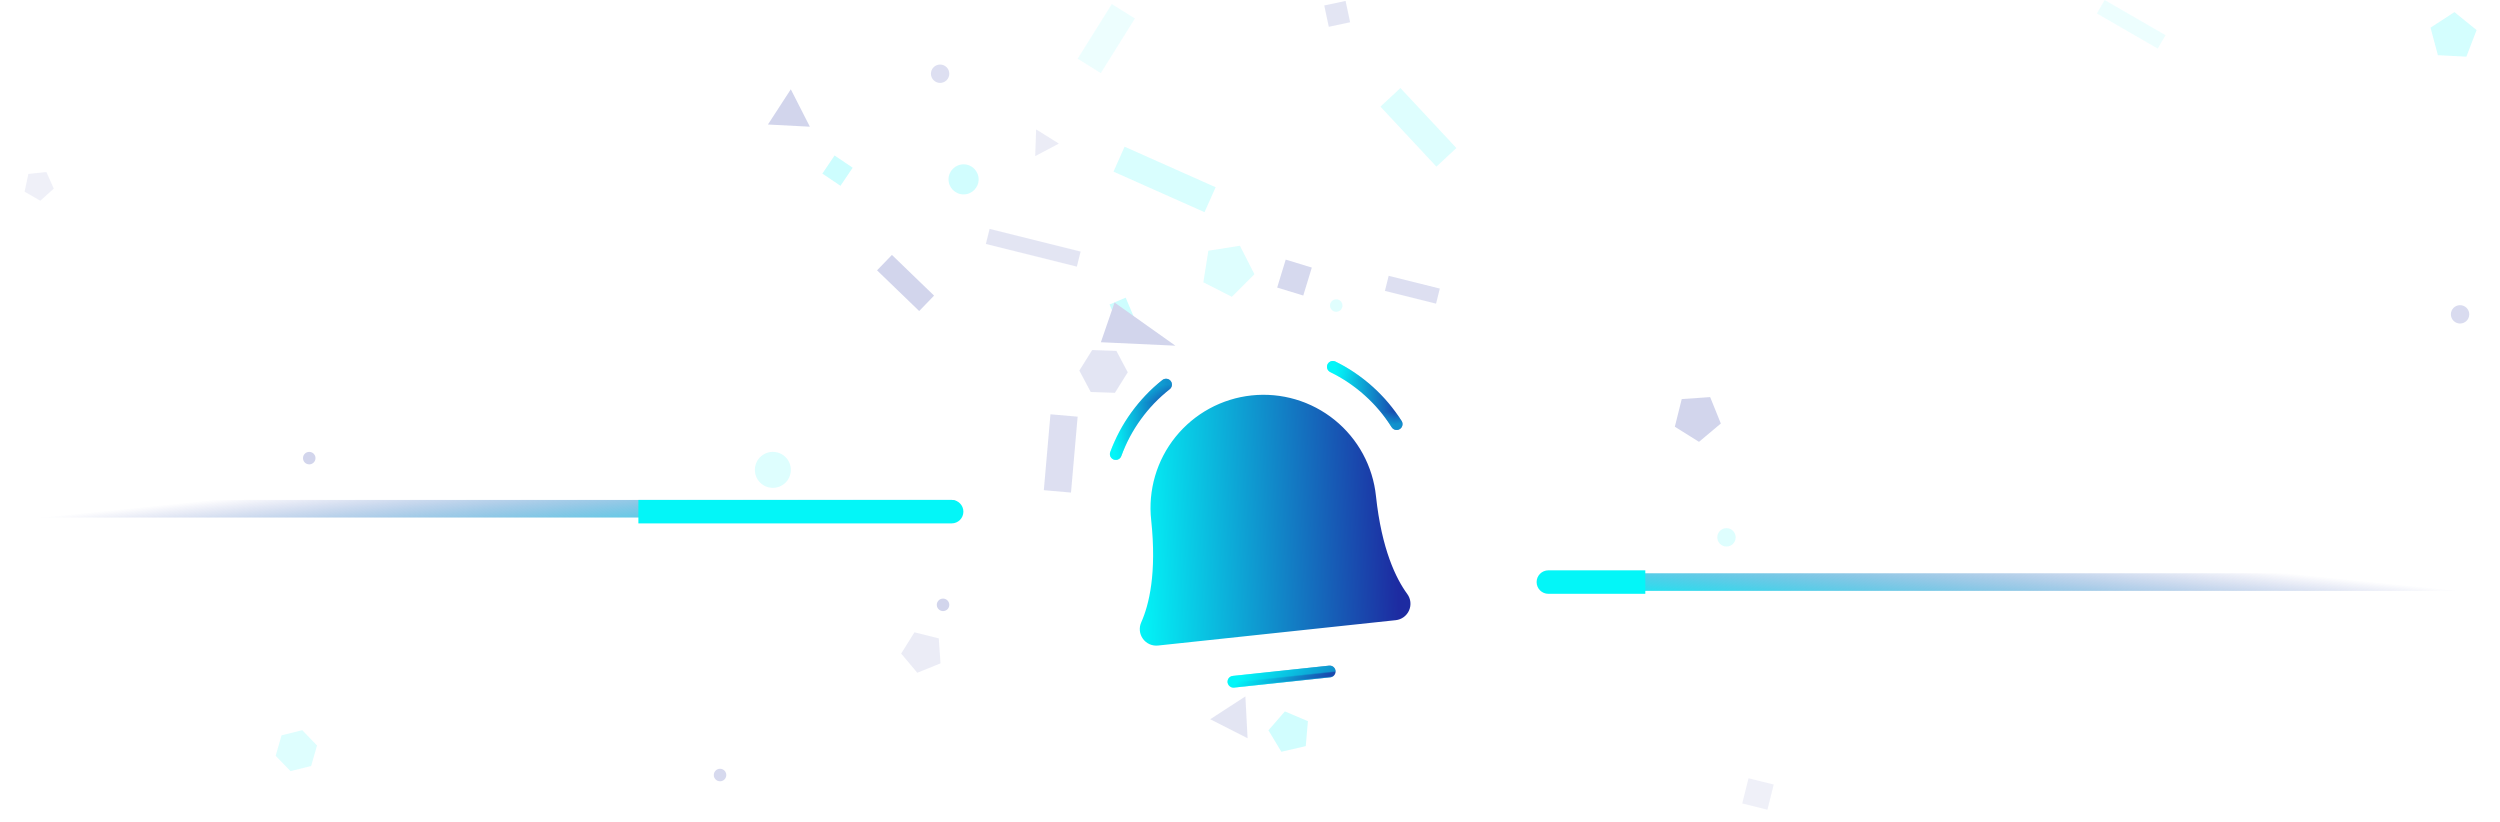 <svg width="426" height="140" viewBox="0 0 426 140" fill="none" xmlns="http://www.w3.org/2000/svg">
<g opacity="0.2">
<path d="M248.166 25.226L238.63 15L235.229 18.171L244.765 28.397L248.166 25.226Z" fill="#03F6F8" fill-opacity="0.65"/>
<path d="M369.007 5.991L358.63 0L357.305 2.295L367.682 8.286L369.007 5.991Z" fill="#03F6F8" fill-opacity="0.35"/>
<path d="M207.144 31.907L191.63 25L189.739 29.248L205.252 36.155L207.144 31.907Z" fill="#03F6F8" fill-opacity="0.75"/>
<path d="M149.449 46.066L156.63 53L159.165 50.374L151.985 43.44L149.449 46.066Z" fill="#1D2BA1"/>
<path d="M245.345 49.173L236.63 47L235.989 49.571L244.704 51.744L245.345 49.173Z" fill="#1D2BA1" fill-opacity="0.75"/>
<path d="M189.449 0.687L183.63 10L187.573 12.464L193.393 3.151L189.449 0.687Z" fill="#03F6F8" fill-opacity="0.35"/>
<path d="M190.885 56.165L193.63 55L191.813 50.72L189.068 51.885L190.885 56.165Z" fill="#03F6F8"/>
<path d="M219.086 44.236L217.63 49L222.077 50.359L223.533 45.595L219.086 44.236Z" fill="#1D2BA1" fill-opacity="0.9"/>
<path d="M184.137 42.866L168.63 39L167.989 41.571L183.496 45.438L184.137 42.866Z" fill="#1D2BA1" fill-opacity="0.6"/>
<path d="M182.498 83.933L183.63 71L178.998 70.595L177.866 83.527L182.498 83.933Z" fill="#1D2BA1" fill-opacity="0.75"/>
<path d="M52.695 79.13C53.283 79.13 53.76 78.653 53.76 78.065C53.76 77.477 53.283 77 52.695 77C52.107 77 51.63 77.477 51.63 78.065C51.63 78.653 52.107 79.13 52.695 79.13Z" fill="#1D2BA1"/>
<path d="M211.695 106.13C212.835 106.13 213.76 105.205 213.76 104.065C213.76 102.925 212.835 102 211.695 102C210.554 102 209.63 102.925 209.63 104.065C209.63 105.205 210.554 106.13 211.695 106.13Z" fill="#03F6F8" fill-opacity="0.45"/>
<path d="M160.695 104.13C161.283 104.13 161.76 103.653 161.76 103.065C161.76 102.477 161.283 102 160.695 102C160.107 102 159.63 102.477 159.63 103.065C159.63 103.653 160.107 104.13 160.695 104.13Z" fill="#1D2BA1"/>
<path d="M131.695 83.13C133.388 83.13 134.76 81.758 134.76 80.065C134.76 78.372 133.388 77 131.695 77C130.002 77 128.63 78.372 128.63 80.065C128.63 81.758 130.002 83.13 131.695 83.13Z" fill="#03F6F8" fill-opacity="0.65"/>
<path d="M419.195 55.13C420.059 55.13 420.76 54.429 420.76 53.565C420.76 52.701 420.059 52 419.195 52C418.331 52 417.63 52.701 417.63 53.565C417.63 54.429 418.331 55.13 419.195 55.13Z" fill="#1D2BA1" fill-opacity="0.85"/>
<path d="M294.195 93.13C295.059 93.13 295.76 92.429 295.76 91.565C295.76 90.701 295.059 90 294.195 90C293.331 90 292.63 90.701 292.63 91.565C292.63 92.429 293.331 93.13 294.195 93.13Z" fill="#03F6F8" fill-opacity="0.65"/>
<path d="M227.695 53.13C228.283 53.13 228.76 52.653 228.76 52.065C228.76 51.477 228.283 51 227.695 51C227.107 51 226.63 51.477 226.63 52.065C226.63 52.653 227.107 53.13 227.695 53.13Z" fill="#03F6F8" fill-opacity="0.6"/>
<path d="M164.195 33.13C165.611 33.13 166.76 31.982 166.76 30.565C166.76 29.148 165.611 28 164.195 28C162.778 28 161.63 29.148 161.63 30.565C161.63 31.982 162.778 33.13 164.195 33.13Z" fill="#03F6F8" fill-opacity="0.9"/>
<path d="M122.695 133.13C123.283 133.13 123.76 132.653 123.76 132.065C123.76 131.477 123.283 131 122.695 131C122.107 131 121.63 131.477 121.63 132.065C121.63 132.653 122.107 133.13 122.695 133.13Z" fill="#1D2BA1" fill-opacity="0.9"/>
<path d="M220.195 78.13C221.059 78.13 221.76 77.429 221.76 76.565C221.76 75.701 221.059 75 220.195 75C219.331 75 218.63 75.701 218.63 76.565C218.63 77.429 219.331 78.13 220.195 78.13Z" fill="#03F6F8" fill-opacity="0.65"/>
<path d="M160.195 14.13C161.059 14.13 161.76 13.429 161.76 12.565C161.76 11.701 161.059 11 160.195 11C159.331 11 158.63 11.701 158.63 12.565C158.63 13.429 159.331 14.13 160.195 14.13Z" fill="#1D2BA1" fill-opacity="0.75"/>
<path d="M189.983 66.939L185.856 66.795L183.917 63.148L186.105 59.646L190.233 59.79L192.172 63.437L189.983 66.939Z" fill="#1D2BA1" fill-opacity="0.6"/>
<path d="M134.754 15.216L138.002 21.59L130.858 21.216L134.754 15.216Z" fill="#1D2BA1"/>
<path d="M7.908 29.315L9.165 32.139L6.867 34.208L4.19 32.662L4.833 29.638L7.908 29.315Z" fill="#1D2BA1" fill-opacity="0.35"/>
<path d="M415.42 9.401L414.164 4.711L418.236 2.067L422.009 5.122L420.269 9.655L415.42 9.401Z" fill="#03F6F8" fill-opacity="0.85"/>
<path d="M176.4 26.606L176.558 22.054L180.422 24.468L176.4 26.606Z" fill="#1D2BA1" fill-opacity="0.45"/>
<path d="M226.424 4.568L225.651 0.93L229.289 0.156L230.062 3.794L226.424 4.568Z" fill="#1D2BA1" fill-opacity="0.6"/>
<path d="M206.216 122.557L212.216 118.661L212.59 125.804L206.216 122.557Z" fill="#1D2BA1" fill-opacity="0.6"/>
<path d="M53.019 130.522L49.497 131.4L46.975 128.789L47.976 125.299L51.498 124.421L54.019 127.032L53.019 130.522Z" fill="#03F6F8" fill-opacity="0.65"/>
<path d="M159.963 108.781L160.261 113.038L156.304 114.636L153.561 111.367L155.823 107.748L159.963 108.781Z" fill="#1D2BA1" fill-opacity="0.45"/>
<path d="M218.341 128.101L216.144 124.443L218.943 121.223L222.871 122.89L222.499 127.141L218.341 128.101Z" fill="#03F6F8" fill-opacity="0.9"/>
<path d="M142.212 26.498L145.295 28.578L143.215 31.661L140.132 29.581L142.212 26.498Z" fill="#03F6F8"/>
<path d="M302.242 133.683L301.171 137.978L296.876 136.907L297.947 132.612L302.242 133.683Z" fill="#1D2BA1" fill-opacity="0.35"/>
<path d="M205.904 42.726L211.28 41.874L213.751 46.724L209.902 50.573L205.052 48.102L205.904 42.726Z" fill="#03F6F8" fill-opacity="0.65"/>
<path d="M289.51 75.288L285.393 72.715L286.567 68.004L291.41 67.665L293.229 72.167L289.51 75.288Z" fill="#1D2BA1"/>
<path d="M200.285 58.905L187.59 58.316L189.919 51.553L200.285 58.905Z" fill="#1D2BA1"/>
</g>
<path d="M162.162 88.186C162.99 88.186 163.662 87.514 163.662 86.686C163.662 85.858 162.99 85.186 162.162 85.186V88.186ZM0.75 88.186H162.162V85.186H0.75V88.186Z" fill="url(#paint0_linear_518_943)"/>
<g filter="url(#filter0_f_518_943)">
<path d="M162.162 89.186C163.266 89.186 164.162 88.291 164.162 87.186C164.162 86.082 163.266 85.186 162.162 85.186V89.186ZM108.781 89.186H162.162V85.186H108.781V89.186Z" fill="#03F6F8"/>
</g>
<path d="M263.838 100.686C263.01 100.686 262.338 100.014 262.338 99.186C262.338 98.358 263.01 97.686 263.838 97.686V100.686ZM425.25 100.686H263.838V97.686H425.25V100.686Z" fill="url(#paint1_linear_518_943)"/>
<g filter="url(#filter1_f_518_943)">
<path d="M263.838 97.186C262.734 97.186 261.838 98.082 261.838 99.186C261.838 100.291 262.734 101.186 263.838 101.186V97.186ZM280.361 97.186H263.838V101.186H280.361V97.186Z" fill="#03F6F8"/>
</g>
<g filter="url(#filter2_d_518_943)">
<path d="M210.172 116.171L226.579 114.421" stroke="url(#paint2_linear_518_943)" stroke-width="2" stroke-linecap="round" stroke-linejoin="round"/>
<path d="M210.172 116.171L226.579 114.421" stroke="url(#paint3_linear_518_943)" stroke-width="2" stroke-linecap="round" stroke-linejoin="round"/>
</g>
<g filter="url(#filter3_d_518_943)">
<path d="M196.907 88.548C196.642 86.127 196.857 83.678 197.54 81.34C198.223 79.002 199.361 76.823 200.888 74.926C202.415 73.029 204.301 71.451 206.438 70.285C208.576 69.118 210.923 68.384 213.344 68.126C215.766 67.868 218.215 68.09 220.55 68.779C222.886 69.469 225.062 70.613 226.955 72.145C228.848 73.677 230.42 75.568 231.581 77.709C232.742 79.85 233.469 82.198 233.72 84.621C234.7 93.802 237.189 98.925 239.191 101.657C239.407 101.948 239.542 102.292 239.582 102.652C239.622 103.013 239.567 103.377 239.421 103.709C239.276 104.042 239.045 104.329 238.753 104.544C238.461 104.759 238.117 104.892 237.757 104.932L197.244 109.254C196.883 109.291 196.519 109.233 196.188 109.085C195.857 108.936 195.57 108.704 195.358 108.41C195.146 108.115 195.015 107.771 194.978 107.41C194.942 107.049 195.001 106.685 195.15 106.354C196.533 103.262 197.886 97.729 196.907 88.548Z" fill="url(#paint4_linear_518_943)"/>
<path d="M196.907 88.548C196.642 86.127 196.857 83.678 197.54 81.34C198.223 79.002 199.361 76.823 200.888 74.926C202.415 73.029 204.301 71.451 206.438 70.285C208.576 69.118 210.923 68.384 213.344 68.126C215.766 67.868 218.215 68.09 220.55 68.779C222.886 69.469 225.062 70.613 226.955 72.145C228.848 73.677 230.42 75.568 231.581 77.709C232.742 79.85 233.469 82.198 233.72 84.621C234.7 93.802 237.189 98.925 239.191 101.657C239.407 101.948 239.542 102.292 239.582 102.652C239.622 103.013 239.567 103.377 239.421 103.709C239.276 104.042 239.045 104.329 238.753 104.544C238.461 104.759 238.117 104.892 237.757 104.932L197.244 109.254C196.883 109.291 196.519 109.233 196.188 109.085C195.857 108.936 195.57 108.704 195.358 108.41C195.146 108.115 195.015 107.771 194.978 107.41C194.942 107.049 195.001 106.685 195.15 106.354C196.533 103.262 197.886 97.729 196.907 88.548Z" stroke="url(#paint5_linear_518_943)" stroke-width="1.5" stroke-linecap="round" stroke-linejoin="round"/>
</g>
<g filter="url(#filter4_d_518_943)">
<path d="M227.116 62.506C231.57 64.695 235.333 68.073 237.989 72.266" stroke="url(#paint6_linear_518_943)" stroke-width="2" stroke-linecap="round" stroke-linejoin="round"/>
<path d="M227.116 62.506C231.57 64.695 235.333 68.073 237.989 72.266" stroke="url(#paint7_linear_518_943)" stroke-width="2" stroke-linecap="round" stroke-linejoin="round"/>
</g>
<g filter="url(#filter5_d_518_943)">
<path d="M190.126 77.371C191.838 72.712 194.803 68.617 198.695 65.538" stroke="url(#paint8_linear_518_943)" stroke-width="2" stroke-linecap="round" stroke-linejoin="round"/>
<path d="M190.126 77.371C191.838 72.712 194.803 68.617 198.695 65.538" stroke="url(#paint9_linear_518_943)" stroke-width="2" stroke-linecap="round" stroke-linejoin="round"/>
</g>
<defs>
<filter id="filter0_f_518_943" x="104.781" y="81.186" width="63.381" height="12" filterUnits="userSpaceOnUse" color-interpolation-filters="sRGB">
<feFlood flood-opacity="0" result="BackgroundImageFix"/>
<feBlend mode="normal" in="SourceGraphic" in2="BackgroundImageFix" result="shape"/>
<feGaussianBlur stdDeviation="2" result="effect1_foregroundBlur_518_943"/>
</filter>
<filter id="filter1_f_518_943" x="257.838" y="93.186" width="26.523" height="12" filterUnits="userSpaceOnUse" color-interpolation-filters="sRGB">
<feFlood flood-opacity="0" result="BackgroundImageFix"/>
<feBlend mode="normal" in="SourceGraphic" in2="BackgroundImageFix" result="shape"/>
<feGaussianBlur stdDeviation="2" result="effect1_foregroundBlur_518_943"/>
</filter>
<filter id="filter2_d_518_943" x="193.172" y="97.421" width="50.407" height="35.75" filterUnits="userSpaceOnUse" color-interpolation-filters="sRGB">
<feFlood flood-opacity="0" result="BackgroundImageFix"/>
<feColorMatrix in="SourceAlpha" type="matrix" values="0 0 0 0 0 0 0 0 0 0 0 0 0 0 0 0 0 0 127 0" result="hardAlpha"/>
<feOffset/>
<feGaussianBlur stdDeviation="8"/>
<feComposite in2="hardAlpha" operator="out"/>
<feColorMatrix type="matrix" values="0 0 0 0 0.012 0 0 0 0 0.965 0 0 0 0 0.973 0 0 0 0.5 0"/>
<feBlend mode="normal" in2="BackgroundImageFix" result="effect1_dropShadow_518_943"/>
<feBlend mode="normal" in="SourceGraphic" in2="effect1_dropShadow_518_943" result="shape"/>
</filter>
<filter id="filter3_d_518_943" x="178.218" y="51.272" width="78.127" height="74.744" filterUnits="userSpaceOnUse" color-interpolation-filters="sRGB">
<feFlood flood-opacity="0" result="BackgroundImageFix"/>
<feColorMatrix in="SourceAlpha" type="matrix" values="0 0 0 0 0 0 0 0 0 0 0 0 0 0 0 0 0 0 127 0" result="hardAlpha"/>
<feOffset/>
<feGaussianBlur stdDeviation="8"/>
<feComposite in2="hardAlpha" operator="out"/>
<feColorMatrix type="matrix" values="0 0 0 0 0.114 0 0 0 0 0.169 0 0 0 0 0.631 0 0 0 1 0"/>
<feBlend mode="normal" in2="BackgroundImageFix" result="effect1_dropShadow_518_943"/>
<feBlend mode="normal" in="SourceGraphic" in2="effect1_dropShadow_518_943" result="shape"/>
</filter>
<filter id="filter4_d_518_943" x="210.116" y="45.506" width="44.873" height="43.76" filterUnits="userSpaceOnUse" color-interpolation-filters="sRGB">
<feFlood flood-opacity="0" result="BackgroundImageFix"/>
<feColorMatrix in="SourceAlpha" type="matrix" values="0 0 0 0 0 0 0 0 0 0 0 0 0 0 0 0 0 0 127 0" result="hardAlpha"/>
<feOffset/>
<feGaussianBlur stdDeviation="8"/>
<feComposite in2="hardAlpha" operator="out"/>
<feColorMatrix type="matrix" values="0 0 0 0 0.012 0 0 0 0 0.965 0 0 0 0 0.973 0 0 0 0.5 0"/>
<feBlend mode="normal" in2="BackgroundImageFix" result="effect1_dropShadow_518_943"/>
<feBlend mode="normal" in="SourceGraphic" in2="effect1_dropShadow_518_943" result="shape"/>
</filter>
<filter id="filter5_d_518_943" x="173.125" y="48.538" width="42.569" height="45.834" filterUnits="userSpaceOnUse" color-interpolation-filters="sRGB">
<feFlood flood-opacity="0" result="BackgroundImageFix"/>
<feColorMatrix in="SourceAlpha" type="matrix" values="0 0 0 0 0 0 0 0 0 0 0 0 0 0 0 0 0 0 127 0" result="hardAlpha"/>
<feOffset/>
<feGaussianBlur stdDeviation="8"/>
<feComposite in2="hardAlpha" operator="out"/>
<feColorMatrix type="matrix" values="0 0 0 0 0.012 0 0 0 0 0.965 0 0 0 0 0.973 0 0 0 0.5 0"/>
<feBlend mode="normal" in2="BackgroundImageFix" result="effect1_dropShadow_518_943"/>
<feBlend mode="normal" in="SourceGraphic" in2="effect1_dropShadow_518_943" result="shape"/>
</filter>
<linearGradient id="paint0_linear_518_943" x1="162.162" y1="88.686" x2="160.523" y2="72.555" gradientUnits="userSpaceOnUse">
<stop stop-color="#03F6F8"/>
<stop offset="1" stop-color="#1D2BA1" stop-opacity="0"/>
</linearGradient>
<linearGradient id="paint1_linear_518_943" x1="263.838" y1="101.186" x2="265.477" y2="85.055" gradientUnits="userSpaceOnUse">
<stop stop-color="#03F6F8"/>
<stop offset="1" stop-color="#1D2BA1" stop-opacity="0"/>
</linearGradient>
<linearGradient id="paint2_linear_518_943" x1="210.827" y1="116.039" x2="219.799" y2="123.328" gradientUnits="userSpaceOnUse">
<stop stop-color="#03F6F8"/>
<stop offset="1" stop-color="#1D2BA1"/>
</linearGradient>
<linearGradient id="paint3_linear_518_943" x1="218.375" y1="115.296" x2="218.481" y2="116.291" gradientUnits="userSpaceOnUse">
<stop stop-color="#03F6F8" stop-opacity="0.5"/>
<stop offset="0.245" stop-color="#03F6F8" stop-opacity="0.15"/>
<stop offset="0.795" stop-color="#03F6F8" stop-opacity="0.15"/>
<stop offset="1" stop-color="#03F6F8" stop-opacity="0.5"/>
</linearGradient>
<linearGradient id="paint4_linear_518_943" x1="192.58" y1="67.878" x2="237.029" y2="66.252" gradientUnits="userSpaceOnUse">
<stop stop-color="#03F6F8"/>
<stop offset="1" stop-color="#1D2BA1"/>
</linearGradient>
<linearGradient id="paint5_linear_518_943" x1="192.58" y1="67.878" x2="237.029" y2="66.252" gradientUnits="userSpaceOnUse">
<stop stop-color="#03F6F8"/>
<stop offset="1" stop-color="#1D2BA1"/>
</linearGradient>
<linearGradient id="paint6_linear_518_943" x1="227.436" y1="61.789" x2="237.126" y2="61.291" gradientUnits="userSpaceOnUse">
<stop stop-color="#03F6F8"/>
<stop offset="1" stop-color="#1D2BA1"/>
</linearGradient>
<linearGradient id="paint7_linear_518_943" x1="231.977" y1="61.987" x2="233.128" y2="72.784" gradientUnits="userSpaceOnUse">
<stop stop-color="#03F6F8" stop-opacity="0.5"/>
<stop offset="0.245" stop-color="#03F6F8" stop-opacity="0.15"/>
<stop offset="0.795" stop-color="#03F6F8" stop-opacity="0.15"/>
<stop offset="1" stop-color="#03F6F8" stop-opacity="0.5"/>
</linearGradient>
<linearGradient id="paint8_linear_518_943" x1="189.294" y1="65.858" x2="198.984" y2="65.359" gradientUnits="userSpaceOnUse">
<stop stop-color="#03F6F8"/>
<stop offset="1" stop-color="#1D2BA1"/>
</linearGradient>
<linearGradient id="paint9_linear_518_943" x1="193.835" y1="66.056" x2="194.986" y2="76.853" gradientUnits="userSpaceOnUse">
<stop stop-color="#03F6F8" stop-opacity="0.5"/>
<stop offset="0.245" stop-color="#03F6F8" stop-opacity="0.15"/>
<stop offset="0.795" stop-color="#03F6F8" stop-opacity="0.15"/>
<stop offset="1" stop-color="#03F6F8" stop-opacity="0.5"/>
</linearGradient>
</defs>
</svg>
